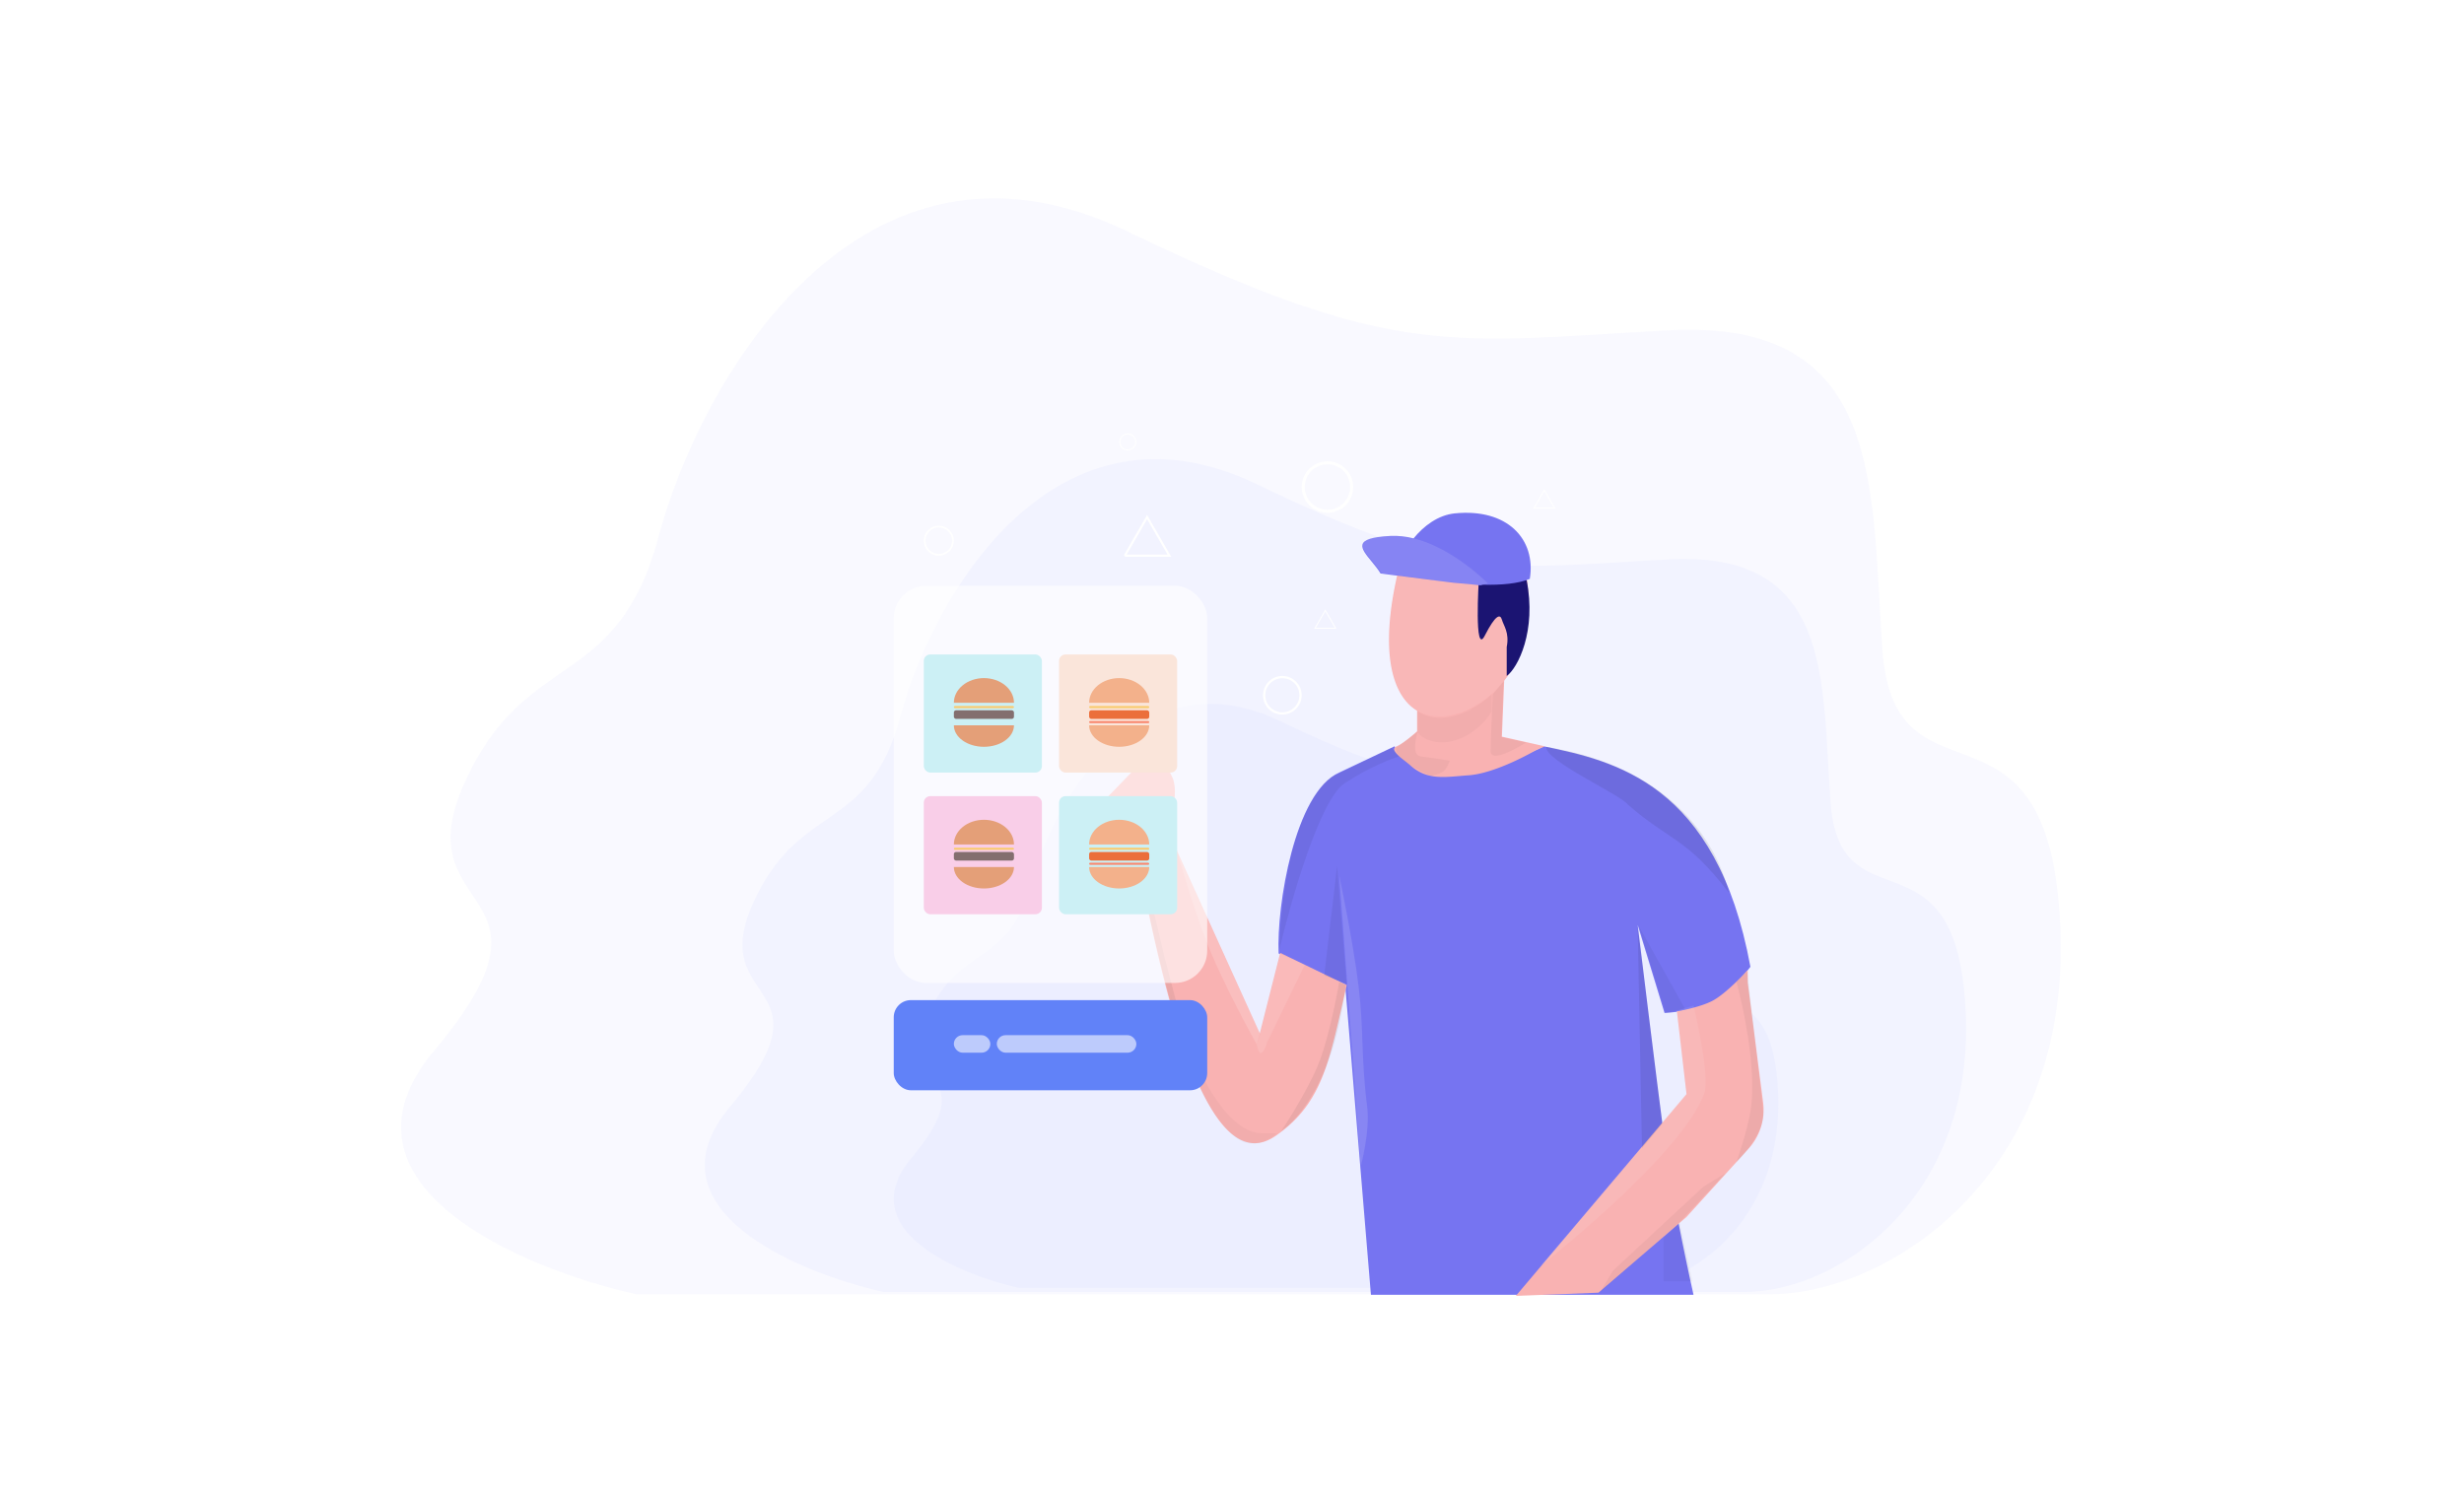 <svg xmlns="http://www.w3.org/2000/svg" width="1155" height="700" fill="none" viewBox="0 0 1155 700">
  <g class="man_order_food">
    <path fill="#fff" d="M0 0h1155v700H0z"/>
    <g class="Group 10.1">
      <g class="Group 8">
        <path fill="#CDCAFD" fill-opacity=".12" d="M298.17 606.739h531.394c59.379 0 149.454-62.399 134.861-189.209-10.834-94.139-76.489-37.741-82.024-112.719-5.535-74.979 2.013-155.493-100.139-149.958-102.153 5.535-128.32 14.09-253.62-46.296-125.3-60.385-200.279 69.444-219.904 142.913-19.626 73.469-62.399 51.831-91.082 115.739-28.683 63.908 51.831 46.799-14.09 125.3-52.737 62.801 41.096 102.32 94.604 114.23z" class="Vector 20"/>
        <path fill="#999DF9" fill-opacity=".07" d="M414.1 605.657H817.933c45.125 0 113.578-47.42 102.488-143.789-8.233-71.542-58.128-28.682-62.334-85.662-4.207-56.98 1.529-118.167-76.102-113.96-77.63 4.206-97.516 10.707-192.738-35.183S437.045 279.837 422.13 335.67c-14.914 55.833-47.419 39.389-69.217 87.956-21.798 48.567 39.389 35.565-10.708 95.222-40.077 47.726 31.231 77.758 71.895 86.809z" class="Vector 20.1"/>
        <path fill="#999DF9" fill-opacity=".07" d="M477.659 603.775H760.874c31.647 0 79.654-33.257 71.876-100.842-5.774-50.173-40.766-20.115-43.716-60.076-2.95-39.961 1.073-82.872-53.371-79.922-54.443 2.95-68.39 7.509-135.17-24.674-66.781-32.184-106.742 37.011-117.202 76.167-10.46 39.157-33.256 27.625-48.543 61.685-15.288 34.061 27.624 24.943-7.51 66.781-28.107 33.471 21.903 54.533 50.421 60.881z" class="Vector 20.2"/>
      </g>
      <g class="Group 9">
        <path fill="#7674F1" d="M627.775 362.176c-20.934 9.259-29.436 62.681-28.43 84.823l31.199 14.593 12.077 145.428h151.214s-9.696-43.093-13.333-70.449c-4.015-30.195-12.834-102.939-12.834-102.939l12.581 41.264s14.484-.724 22.644-5.032c8.667-4.576 17.613-16.606 17.613-16.606-15.853-86.333-63.991-96.502-96.867-103.38-45.491 22.544-65.586 9.394-69.947 0l-25.917 12.298z" class="Vector"/>
        <path fill="#F9B2B2" fill-rule="evenodd" d="M664.26 333.177c-10.897-6.49-18.27-25.788-8.808-65.607 9.561-26.67 57.62-23.871 60.639 6.825 2.024 20.577-3.323 35.026-10.999 44.72l-1.078 26.234 20.128 4.529-4.529 2.012s-18.235 10.666-31.199 11.574c-1.373.097-2.708.211-4.01.323-8.867.761-16.156 1.386-23.164-4.852-.682-.607-1.542-1.282-2.438-1.986-3.38-2.655-7.274-5.713-4.103-7.071 3.522-1.51 9.561-7.045 9.561-7.045v-9.656zm-64.162 113.538l-9.561 37.741-40.507-89.289c-1.45-6.738-.691-12.017-.001-16.819.628-4.366 1.199-8.337.001-12.65-.921-3.315-14.846-28.18-23.401-37.238s8.051 29.186 8.051 29.186l-15.096 15.6 12.077 21.921c.747 3.505 1.599 7.72 2.558 12.468v.002c9.6 47.515 29.979 148.384 63.866 124.791 20.313-14.143 24.429-32.2 30.873-60.468.74-3.245 1.51-6.625 2.339-10.149l-31.199-15.096zm185.938 27.456l4.529 38.748-80.011 94.604 38.748-1.51 41.263-35.508 29.052-31.978a27.169 27.169 0 006.84-21.729l-7.208-56.214v-5.818s-10 11.137-16.86 14.593c-5.945 2.996-16.353 4.812-16.353 4.812z" class="Union" clip-rule="evenodd"/>
        <g class="Group 7">
          <path fill="#000" fill-opacity=".03" d="M664.509 340.537v-7.045c12.883 8.052 28.516-2.013 34.722-8.051v8.051c-1.845 3.355-7.85 10.769-17.109 13.587-9.259 2.818-15.6-1.174-17.613-3.522v-3.02z" class="Vector_2"/>
          <path fill="#000" fill-opacity=".04" d="M664.509 343.054l-10.065 7.548c-.805 4.831 10.4 10.735 16.103 13.084 0 0 4.577-.611 6.542-2.516 1.453-1.409 2.516-4.529 2.516-4.529-.671-.168-9.963-1.611-13.587-2.013-3.623-.403-3.019-6.039-1.509-11.574z" class="Vector 24"/>
          <path fill="#000" fill-opacity=".04" d="M699.733 325.441l5.032-6.038-1.006 26.167 11.574 2.516s-16.606 10.699-16.606 4.026c0-4.026 1.006-26.671 1.006-26.671z" class="Vector 21"/>
          <path fill="#000" fill-opacity=".06" d="M536.693 409.981l-4.529-13.587s5.113 26.772 9.058 43.78c3.758 16.204 10.567 41.263 10.567 41.263v-10.064l-6.038-23.148-9.058-38.244z" class="Vector 19"/>
          <path fill="#fff" fill-opacity=".1" d="M594.059 488.484l17.612-36.232-11.574-5.032-9.561 37.741-1.509 4.529s.966 5.583 2.516 4.026c1.549-1.558 2.516-5.032 2.516-5.032z" class="Vector 16"/>
          <path fill="#fff" fill-opacity=".08" d="M793.835 471.374l-8.052 2.516 5.032 38.748-68.94 81.017s65.921-51.328 76.992-81.017c2.988-8.016-5.032-41.264-5.032-41.264z" class="Vector 13"/>
          <path fill="#000" fill-opacity=".06" d="M626.768 405.956l4.528 55.354-10.567-4.026 6.039-51.328z" class="Vector 6"/>
          <path fill="#fff" fill-opacity=".07" d="M656.457 266.062c-13.587 50.322 2.266 69.726 17.362 69.726 11.406 1.342 47.005-13.255 42.27-61.392-3.019-30.696-50.071-35.004-59.632-8.334z" class="Vector 5.1"/>
          <path fill="#1B1472" d="M695.961 298.048c-5.032 9.844-2.769-26.167-2.769-26.167l2.769-5.315 19.625 5.315c4.779 23.871-4.111 41.316-9.311 45.006V303.3c1.342-6.709-1.458-9.982-2.263-12.8-.805-2.818-3.019-2.296-8.051 7.548z" class="Vector 8"/>
        </g>
        <path fill="#7674F1" fill-rule="evenodd" d="M695.081 274.122c8.625.2 16.599-.487 22.015-2.744 3.02-18.619-10.567-33.212-35.225-30.696-7.714.788-14.459 5.817-19.236 11.7-3.586-.882-7.27-1.325-10.956-1.131-17.839.939-13.922 5.69-8.773 11.935 1.474 1.788 3.049 3.699 4.244 5.677l27.253 3.469c4.469.619 9.175 1.141 13.838 1.466l5.708.601 1.132-.277z" class="Union_2" clip-rule="evenodd"/>
        <path fill="#fff" fill-opacity=".12" d="M651.679 251.25c-22.947 1.208-9.579 8.553-4.212 17.443l27.36 3.692 19.122 2.013 3.522-.86s-22.846-23.496-45.792-22.288z" class="Vector 7.1"/>
        <path fill="#fff" fill-opacity=".13" d="M636.832 462.316c-2.569-21.16-9.057-51.831-9.057-51.831l10.064 136.371s4.508-16.515 3.019-28.18c-3.019-23.651-1.442-35.087-4.026-56.36z" class="Vector 9"/>
        <path fill="#000" fill-opacity=".05" d="M789.81 472.884l-21.638-38.748 12.58 40.761 9.058-2.013z" class="Vector 10"/>
        <path fill="#000" fill-opacity=".08" d="M769.682 538.299l-2.013-103.662 11.574 92.088-9.561 11.574z" class="Vector 11"/>
        <path fill="#000" fill-opacity=".04" d="M793.332 600.701l-6.038-27.677-7.548 7.548v20.129h13.586z" class="Vector 12"/>
        <path fill="#000" fill-opacity=".05" d="M820.506 521.19c3.877-23.599-6.542-60.889-6.542-60.889l5.032-5.032 7.548 65.921c.806 8.454-8.051 19.29-12.58 23.651 0 0 4.988-14.195 6.542-23.651z" class="Vector 14"/>
        <path fill="#000" fill-opacity=".04" d="M756.094 595.668l-6.038 10.064 37.741-33.212 21.135-22.645-10.568 6.542-42.27 39.251z" class="Vector 15"/>
        <path fill="#000" fill-opacity=".06" d="M630.795 461.811c-5.033 43.78-22.142 62.902-30.193 68.437 0 0 12.957-19.368 18.115-33.212 5.195-13.942 9.058-36.734 9.058-36.734l3.02 1.509z" class="Vector 17"/>
        <path fill="#000" fill-opacity=".03" d="M590.537 531.256c-19.726-1.61-36.064-43.947-41.767-64.914 9.259 47.905 27.677 68.437 35.728 69.443 6.039 1.61 11.91-2.348 14.09-4.529h-8.051z" class="Vector 18"/>
        <path fill="#fff" fill-opacity=".16" d="M564.874 439.67c-5.881-15.449-13.084-40.257-13.084-40.257l38.748 85.043-1.51 5.032s-15.918-28.18-24.154-49.818z" class="Vector 20_2"/>
        <path fill="#000" fill-opacity=".08" d="M763.14 377.271c-3.02-4.529-39.754-20.967-38.244-27.174 61.895 10.065 81.017 48.98 85.546 68.437-20.129-26.167-27.677-24.154-47.302-41.263z" class="Vector 22"/>
        <path fill="#000" fill-opacity=".06" d="M630.29 367.209c-11.675 7.648-25.328 55.521-30.696 78.501 2.013-56.763 18.283-78.334 25.664-82.024l27.173-13.083 3.523 4.025c-3.69 1.007-13.989 4.932-25.664 12.581z" class="Vector 23"/>
      </g>
      <g class="Group 6">
        <rect width="146.938" height="186.189" x="418.943" y="274.618" fill="#fff" fill-opacity=".61" class="Rectangle" rx="15.096"/>
        <g class="Group 4">
          <g class="Group 2">
            <rect width="55.353" height="55.353" x="433.031" y="306.824" fill="#CCF0F5" class="Rectangle 2" rx="3.019"/>
            <g class="Group">
              <path fill="#E49F78" d="M475.302 329.47c0-3.07-1.484-6.014-4.127-8.184-2.642-2.171-6.226-3.39-9.963-3.39-3.737 0-7.321 1.219-9.963 3.39-2.642 2.17-4.127 5.114-4.127 8.184h28.18z" class="Ellipse"/>
              <path fill="#E49F78" d="M475.301 340.039c0 2.669-1.485 5.229-4.127 7.117-2.642 1.887-6.226 2.947-9.963 2.947-3.737 0-7.321-1.06-9.963-2.947-2.643-1.888-4.127-4.448-4.127-7.117h28.18z" class="Ellipse_2"/>
              <rect width="28.18" height="4.026" x="447.121" y="332.993" fill="#836F6F" class="Rectangle 3" rx="1.006"/>
              <rect width="28.18" height="1.006" x="447.121" y="330.982" fill="#F9CB70" class="Rectangle 3.1" rx=".503"/>
            </g>
          </g>
          <g class="Group 2.2">
            <rect width="55.353" height="55.353" x="496.436" y="306.826" fill="#FAE5DA" class="Rectangle 2_2" rx="3.019"/>
            <g class="Group_2">
              <path fill="#F3B18B" d="M538.706 329.472c0-3.07-1.485-6.014-4.127-8.184-2.642-2.171-6.226-3.39-9.963-3.39-3.737 0-7.321 1.219-9.963 3.39-2.643 2.17-4.127 5.114-4.127 8.184h28.18z" class="Ellipse_3"/>
              <path fill="#F3B18B" d="M538.705 340.038c0 2.669-1.484 5.229-4.127 7.116-2.642 1.888-6.226 2.948-9.963 2.948-3.737 0-7.32-1.06-9.963-2.948-2.642-1.887-4.127-4.447-4.127-7.116h28.18z" class="Ellipse_4"/>
              <rect width="28.18" height="4.026" x="510.525" y="332.994" fill="#EB6F3B" class="Rectangle 3_2" rx="1.006"/>
              <rect width="28.18" height="1.006" x="510.525" y="330.981" fill="#F9CB70" class="Rectangle 3.1_2" rx=".503"/>
              <rect width="28.18" height="1.006" x="510.525" y="338.024" fill="#F98970" class="Rectangle 3.2" rx=".503"/>
            </g>
          </g>
        </g>
        <g class="Group 4.1">
          <g class="Group 2_2">
            <rect width="55.353" height="55.353" x="433.033" y="373.247" fill="#F9CEE8" class="Rectangle 2_3" rx="3.019"/>
            <g class="Group_3">
              <path fill="#E49F78" d="M475.303 395.892c0-3.07-1.485-6.014-4.127-8.184-2.643-2.171-6.227-3.39-9.963-3.39-3.737 0-7.321 1.219-9.964 3.39-2.642 2.17-4.126 5.114-4.126 8.184h28.18z" class="Ellipse_5"/>
              <path fill="#E49F78" d="M475.302 406.459c0 2.669-1.484 5.229-4.127 7.117-2.642 1.887-6.226 2.947-9.963 2.947-3.737 0-7.32-1.06-9.963-2.947-2.642-1.888-4.127-4.448-4.127-7.117h28.18z" class="Ellipse_6"/>
              <rect width="28.18" height="4.026" x="447.122" y="399.413" fill="#836F6F" class="Rectangle 3_3" rx="1.006"/>
              <rect width="28.18" height="1.006" x="447.122" y="397.402" fill="#F9CB70" class="Rectangle 3.1_3" rx=".503"/>
            </g>
          </g>
          <g class="Group 2.2_2">
            <rect width="55.353" height="55.353" x="496.438" y="373.247" fill="#CCF0F5" class="Rectangle 2_4" rx="3.019"/>
            <g class="Group_4">
              <path fill="#F3B18B" d="M538.707 395.89c0-3.07-1.485-6.014-4.127-8.184-2.642-2.171-6.226-3.39-9.963-3.39-3.737 0-7.321 1.219-9.963 3.39-2.643 2.17-4.127 5.114-4.127 8.184h28.18z" class="Ellipse_7"/>
              <path fill="#F3B18B" d="M538.707 406.457c0 2.669-1.485 5.229-4.127 7.116-2.642 1.888-6.226 2.948-9.963 2.948-3.737 0-7.321-1.06-9.963-2.948-2.643-1.887-4.127-4.447-4.127-7.116h28.18z" class="Ellipse_8"/>
              <rect width="28.18" height="4.026" x="510.527" y="399.413" fill="#EB6F3B" class="Rectangle 3_4" rx="1.006"/>
              <rect width="28.18" height="1.006" x="510.527" y="397.399" fill="#F9CB70" class="Rectangle 3.1_4" rx=".503"/>
              <rect width="28.18" height="1.006" x="510.527" y="404.443" fill="#F98970" class="Rectangle 3.2_2" rx=".503"/>
            </g>
          </g>
        </g>
        <g class="Group 5">
          <rect width="146.938" height="42.27" x="418.941" y="468.857" fill="#6182F8" class="Rectangle 2_5" rx="8.051"/>
          <rect width="65.418" height="8.219" x="467.25" y="485.294" fill="#fff" fill-opacity=".58" class="Rectangle 3_5" rx="4.11"/>
          <rect width="17.109" height="8.219" x="447.12" y="485.294" fill="#fff" fill-opacity=".58" class="Rectangle 3.1_5" rx="4.11"/>
        </g>
      </g>
      <circle cx="622.24" cy="228.323" r="11.368" stroke="#fff" stroke-width="1.419" class="Ellipse_9"/>
      <circle cx="528.642" cy="207.188" r="3.789" stroke="#fff" stroke-width=".474" class="Ellipse_10"/>
      <circle cx="601.104" cy="325.946" r="8.525" stroke="#fff" stroke-width="1.066" class="Ellipse_11"/>
      <circle cx="440.076" cy="253.482" r="6.631" stroke="#fff" stroke-width=".829" class="Ellipse_12"/>
      <path stroke="#fff" stroke-width="1.006" d="M527.241 260.527l10.459-18.115 10.459 18.115h-20.918z" class="Polygon"/>
      <path stroke="#fff" stroke-width=".465" d="M616.406 294.514l4.828-8.362 4.827 8.362h-9.655z" class="Polygon_2"/>
      <path stroke="#fff" stroke-width=".465" d="M719.062 238.153l4.827-8.361 4.827 8.361h-9.654z" class="Polygon_3"/>
    </g>
  </g>
</svg>

